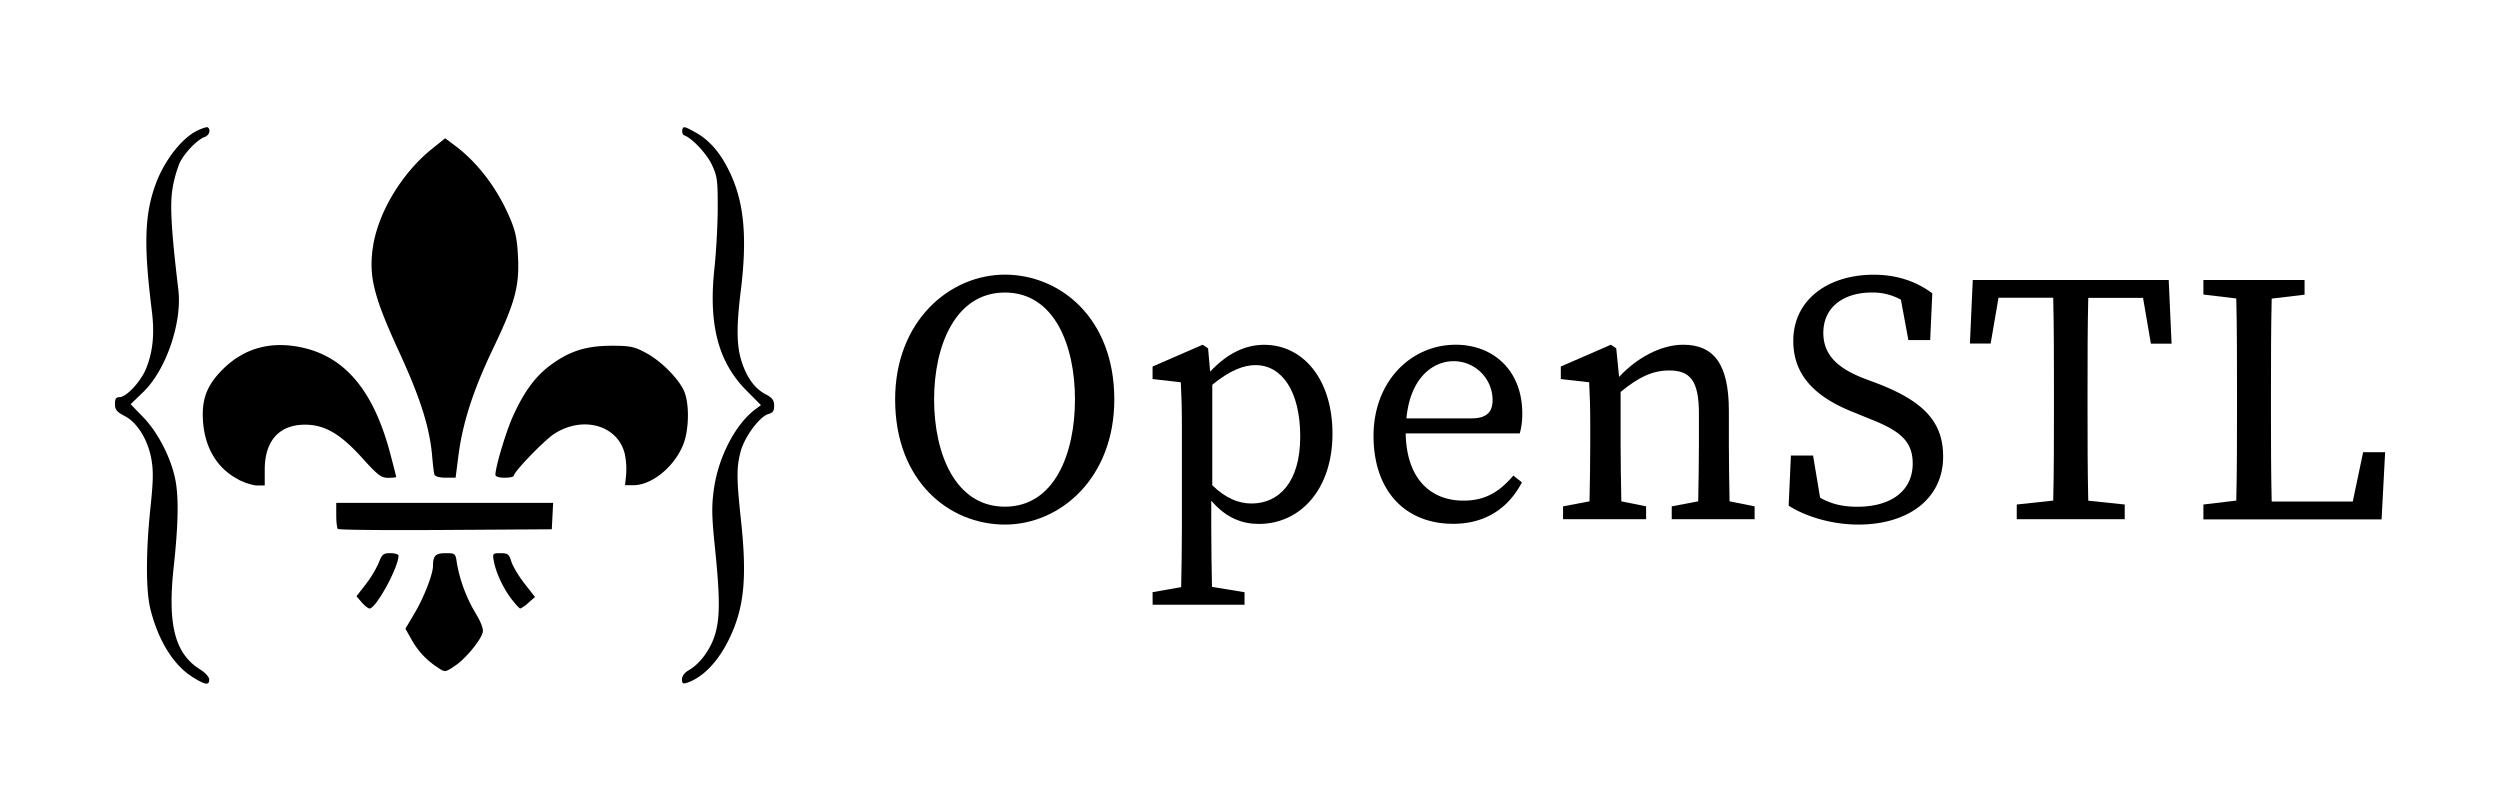 <svg id="stl-logo" data-name="Open STL Logo" xmlns="http://www.w3.org/2000/svg" viewBox="0 0 1110 360">
  <path d="M397.44,177.35c0-34.77,24.13-55.41,48.74-55.41,24.45,0,48.57,19.21,48.57,55.41,0,34.92-24,55.56-48.57,55.56C421.41,232.91,397.44,213.7,397.44,177.35Zm79.85,0c0-23.81-9.05-47.47-31.11-47.47s-31.44,23.66-31.44,47.47c0,24,9.37,47.62,31.44,47.62S477.29,201.32,477.29,177.35Z"/>
  <path d="M511.74,262.92l12.7-2.23c.16-8.73.32-17.14.32-25.71V189.57c0-8.73-.16-13.49-.48-19.84l-12.54-1.43v-5.56L534,153.06l2.39,1.59L537.3,165c7.62-8.1,15.56-11.91,24-11.91,17,0,30.32,14.92,30.32,39.53,0,24.45-14.13,40-32.7,40-7.3,0-14.45-2.54-21.12-10.31v12.54c0,8.41.16,17,.32,25.72l14.45,2.38v5.55h-40.8Zm26.51-92.08v44.61c5.87,5.72,11.59,8.1,17.46,8.1,11.91,0,21.59-9.21,21.59-29.69,0-20.32-8.25-31.75-19.84-31.75C552.54,162.11,546.35,164.17,538.25,170.84Z"/>
  <path d="M609.85,193.54c0-24.29,16.67-40.48,36.51-40.48,16.51,0,29.53,11.27,29.53,30.48a32.19,32.19,0,0,1-1.11,8.89H624.13c.32,19.53,10.48,29.85,25.72,29.85,10.16,0,16.35-4.45,22.07-11.12l3.81,3c-5.87,11.27-16,18.41-30.48,18.41C623.82,232.59,609.85,217.83,609.85,193.54Zm14.6-7.78h28.89c7.62,0,9.37-3.65,9.37-8.25a17.31,17.31,0,0,0-17.3-17.15C636.52,160.36,626.2,167.35,624.45,185.76Z"/>
  <path d="M694,224.82l11.75-2.23c.16-7.93.32-18.25.32-25.4v-7.62c0-8.73-.16-13.49-.48-19.84L693,168.3v-5.56l22.23-9.68,2.38,1.59,1.27,12.7c7.78-8.42,18.57-14.29,28.42-14.29,13.65,0,20.32,8.57,20.32,29.37v14.76c0,7.31.15,17.47.31,25.4l11.12,2.23v5.71H742.25v-5.71L754,222.59c.16-7.78.32-18.09.32-25.4V183.7c0-14.61-3.81-19.21-13.18-19.21-7.3,0-13.49,2.86-21.59,9.53v23.17c0,7,.16,17.47.32,25.4l11,2.23v5.71H694Z"/>
  <path d="M794.16,224.5l1-22.23H805L808.13,221c4.92,2.7,9.68,4,16.51,4,14.92,0,24.6-7,24.6-19.2,0-10.16-6-14.77-19.52-20l-6.19-2.54c-16.36-6.35-27.31-15.71-27.31-31.91,0-18.25,15.4-29.37,35.72-29.37,10.64,0,19.21,3.18,26,8.26L857,151h-9.68L844,133.06a25.92,25.92,0,0,0-13-3.18c-12.07,0-21.44,6.19-21.44,17.94,0,9.84,6.51,15.72,17.94,20.16l6.35,2.38c20.8,8.1,28.9,17.31,28.9,32.39,0,18.73-15.56,30.16-37.63,30.16C813.21,232.91,801.46,229.26,794.16,224.5Z"/>
  <path d="M875.91,124.33h87l1.27,28.25H955l-3.49-20.32H927.19c-.32,13.5-.32,27.31-.32,41.28v7.78c0,13.65,0,27.3.32,41L943.38,224v6.51H895.44V224l16.19-1.74c.32-13.5.32-27.15.32-41v-7.78c0-13.65,0-27.46-.32-41.28H887.34l-3.49,20.32h-9.21Z"/>
  <path d="M978.31,124.33h44.92v6.51l-14.6,1.74c-.32,13.65-.32,27.31-.32,41v11c0,11.27,0,24.61.32,38.1h36l4.6-21.9H1059l-1.58,29.84H978.31V224l14.6-1.74c.32-13.66.32-27.31.32-40.8v-7.94c0-13.81,0-27.62-.32-41l-14.6-1.74Z"/>
  <g id="layer1">
    <path id="path75" d="M85.17,300.37C77,295.23,70.23,284.3,66.79,270.48c-2.06-8.28-2.05-25.37,0-45,1.27-12,1.35-16.4.42-21.62-1.54-8.64-6.24-16.24-11.82-19.13-3.51-1.82-4.32-2.81-4.35-5.31,0-2.33.45-3.07,2-3.07,3.12,0,9.75-7.21,12-13.13,2.91-7.46,3.62-15.24,2.34-25.48-3.7-29.63-3.2-43.11,2.12-57C73.28,71,80.62,61.59,87.09,58.26c2.39-1.23,4.7-2,5.12-1.73,1.53,1,.72,3.59-1.35,4.31C87.55,62,81.79,68,79.67,72.55a54.44,54.44,0,0,0-3.13,11.59c-1.13,7.08-.43,18.8,2.64,44.43,1.75,14.59-5.41,35.6-15.46,45.37L58,179.47l5.6,5.78c6.26,6.45,12,17.33,14.07,26.86,1.75,7.89,1.58,20.07-.55,39.64-2.79,25.7.52,38.5,11.77,45.51,2.27,1.41,4,3.36,4,4.46,0,2.74-1.75,2.44-7.8-1.35Zm217.64,1.18c0-1.37,1.15-2.93,2.88-3.9,4.76-2.69,9.28-8.56,11.45-14.88,2.57-7.52,2.65-16.63.34-39.18-1.47-14.22-1.56-18.62-.56-26.07,1.92-14.41,9.58-29.22,18.52-35.84l2.43-1.8-6.45-6.49c-12.53-12.63-16.9-29.26-14.22-54.16.81-7.56,1.47-19.78,1.47-27.15,0-12.2-.23-13.9-2.63-19-2.31-4.9-8.78-11.78-12.27-13-.66-.24-1-1.31-.82-2.39.34-1.76.87-1.68,5.68,1,6.51,3.55,11.54,9.46,15.72,18.5,6.08,13.13,7.43,28.49,4.57,51.82-2,16.06-1.88,24.4.32,31.36,2.31,7.28,5.84,12.13,10.65,14.65,3,1.58,3.81,2.65,3.83,5.05s-.57,3.21-2.54,3.75c-3.85,1.06-10.51,10-12.28,16.46-1.91,7-1.9,12.18,0,29.78,2.81,25.83,1.65,39-4.66,52.59-4.9,10.6-11.84,18-19.14,20.48-1.87.63-2.3.35-2.3-1.5Zm-108-4.89A34.43,34.43,0,0,1,183,284.45l-3-5.32,4.05-6.82c4.18-7.06,8.2-17.39,8.2-21.06,0-4.51,1.13-5.64,5.61-5.64,4.3,0,4.38.07,5,4.46a65.77,65.77,0,0,0,8.35,22.27c2.39,4,3.48,6.88,3.13,8.4-.78,3.38-7.43,11.51-12,14.65s-4.74,3.12-7.59,1.27Zm-34.19-29.2-2.34-2.72,4.16-5.38a47.69,47.69,0,0,0,5.76-9.56c1.42-3.7,2-4.19,5.17-4.19,2,0,3.57.5,3.57,1.11,0,5.17-10,23.46-12.83,23.46-.63,0-2.2-1.23-3.49-2.72ZM227.11,266c-3.73-4.92-6.9-11.73-7.83-16.77-.64-3.52-.57-3.61,3-3.61,3.21,0,3.76.44,4.76,3.73.62,2,3.24,6.43,5.82,9.72l4.69,6-2.92,2.55a13.55,13.55,0,0,1-3.62,2.56c-.38,0-2.12-1.88-3.87-4.18ZM150,234.85c-.39-.43-.71-3.2-.71-6.17v-5.4H245.6l-.31,5.86L245,235l-47.15.3c-25.92.17-47.46,0-47.85-.46Zm-44.21-22c-9.5-4.9-15.07-14.32-15.7-26.6-.48-9.26,1.88-15.29,8.66-22.11,9.77-9.82,22.13-13.06,36.52-9.57,18.55,4.51,30.81,19.6,38,46.83,1.44,5.45,2.62,10.09,2.62,10.33s-1.6.43-3.55.43c-3.09,0-4.62-1.17-11.6-8.9-9.6-10.63-16.6-14.7-25.29-14.7-11.49,0-17.91,7.15-17.91,20v7h-3.32c-1.83,0-5.63-1.2-8.45-2.65ZM278,210.71a32.59,32.59,0,0,0-.62-9.27c-3.12-12.63-18.51-17-31.23-8.87-4.42,2.82-18,16.89-18,18.63,0,.5-1.84.91-4.1.91-2.47,0-4.09-.52-4.09-1.32,0-3.4,4.65-19,7.67-25.71,5-11.15,10.12-18.1,17.07-23.17,8.42-6.13,15.64-8.38,26.95-8.4,8,0,10,.38,15.06,3.12,6.55,3.5,14,10.84,16.81,16.54,2.67,5.43,2.53,17.79-.29,24.53-4.11,9.81-13.87,17.69-22,17.74l-3.71,0,.49-4.75Zm-85.14,0c-.22-.77-.69-4.59-1-8.49-1.19-12.86-5.29-25.69-14.88-46.5-11-24-13.27-32.87-11.45-45.71,2.18-15.34,12.75-33,26.14-43.81l6-4.81,4.51,3.39c10,7.52,18.53,18.76,24.16,31.86,2.5,5.84,3.24,9.29,3.64,17,.7,13.4-1.23,20.6-10.93,40.86-8.91,18.6-13.63,33.18-15.52,47.89l-1.24,9.7h-4.48c-2.7,0-4.65-.55-4.89-1.39Z"/>
  </g>
</svg>